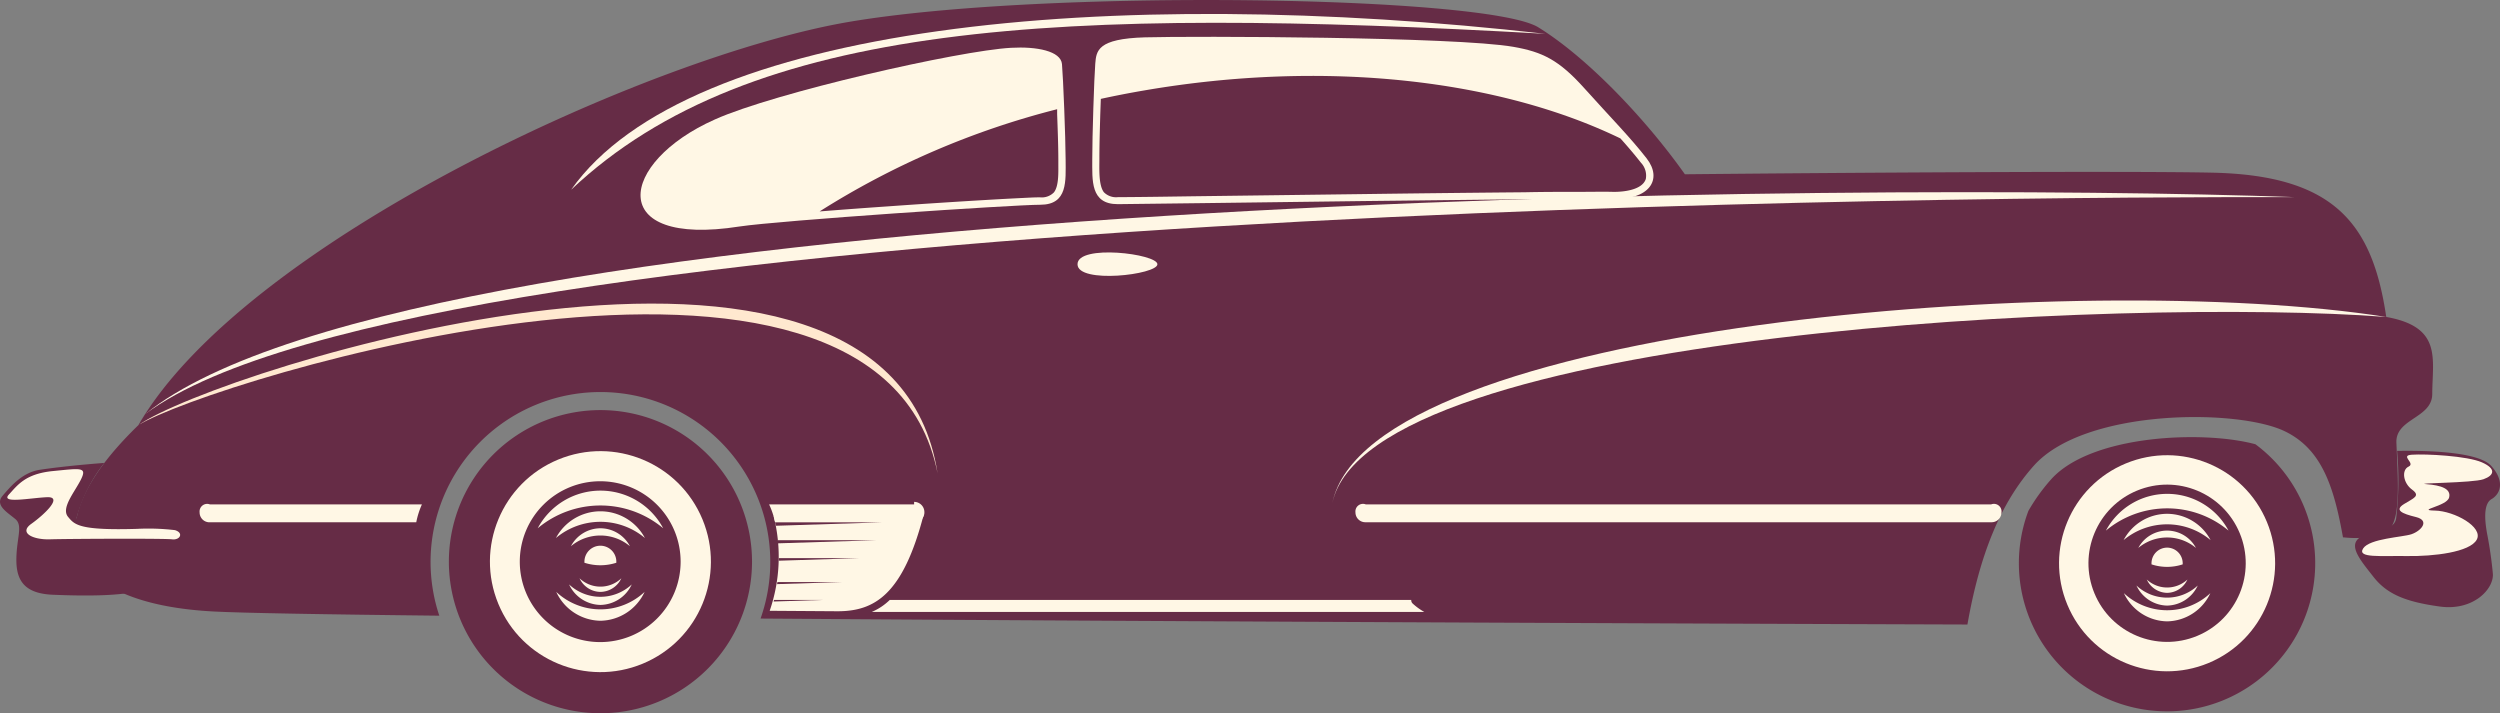 <svg xmlns="http://www.w3.org/2000/svg" viewBox="0 0 418.44 119.38"><rect x="0" y="0" width="418.44" height="119.38" fill="#808080" stroke="none"/><defs><style>.cls-1,.cls-3{fill:#662c46;}.cls-1,.cls-4,.cls-5{fill-rule:evenodd;}.cls-2,.cls-4{fill:#fff7e5;}.cls-5{fill:#ffe8cf;}</style></defs><g id="Слой_2" data-name="Слой 2"><g id="Objects"><path class="cls-1" d="M377.51,74.36a24.8,24.8,0,1,1-38,11.14,31.63,31.63,0,0,1,3.78-5.25C350,72.74,368.81,72,377.51,74.36Z"/><circle class="cls-2" cx="362.72" cy="94.28" r="18.08" transform="translate(-8.47 145.98) rotate(-22.5)"/><circle class="cls-3" cx="362.72" cy="94.28" r="13.16" transform="translate(-8.47 145.98) rotate(-22.5)"/><path class="cls-4" d="M362.72,82.66A11.61,11.61,0,0,1,373,88.81a16,16,0,0,0-20.52,0A11.63,11.63,0,0,1,362.72,82.66Z"/><path class="cls-4" d="M362.72,104a8.13,8.13,0,0,1-7.23-4.72,10.58,10.58,0,0,0,14.47,0A8.14,8.14,0,0,1,362.72,104Z"/><path class="cls-4" d="M362.72,86A8.25,8.25,0,0,1,370,90.4a11.36,11.36,0,0,0-14.56,0A8.25,8.25,0,0,1,362.72,86Z"/><path class="cls-4" d="M362.72,101.36A5.77,5.77,0,0,1,357.59,98a7.5,7.5,0,0,0,10.26,0A5.77,5.77,0,0,1,362.72,101.36Z"/><path class="cls-4" d="M362.72,88.81a5.48,5.48,0,0,1,4.83,2.9,7.53,7.53,0,0,0-9.65,0A5.47,5.47,0,0,1,362.72,88.81Z"/><path class="cls-4" d="M362.72,99.23a3.82,3.82,0,0,1-3.4-2.23,5,5,0,0,0,6.8,0A3.8,3.8,0,0,1,362.72,99.23Z"/><path class="cls-4" d="M362.72,91.66a2.62,2.62,0,0,0-2.61,2.62v.18a8.32,8.32,0,0,0,5.22,0,1.09,1.09,0,0,0,0-.18A2.62,2.62,0,0,0,362.72,91.66Z"/><path class="cls-1" d="M399.4,53.05c-2.29-15.52-8.59-23.71-29.11-24.15-14.7-.31-61.86,0-88.28.27-6.21-8.79-16-19.32-24.54-24.6S174.79-1.93,142,3.68,41.05,40.32,23.16,71.16c-19.32,18.72-10.45,30,12.64,31.19,4.71.25,18.51.49,37.73.7a28.43,28.43,0,1,1,53.77.48c75.85.55,174.63.91,202,1,2-11.41,5.43-20.23,11.13-26.6,8.53-9.55,34.13-9.56,42-5.74,6.22,3,8.23,9.36,9.73,17.76h.19a17.92,17.92,0,0,0,6.27-.44c3.33-1,2.82-7.35,2.48-15.41-.17-4.08,6-4.08,6-8.17C407.13,60,408.79,54.72,399.4,53.05Z"/><path class="cls-1" d="M401.22,75.47c3.58-.06,13.43-.06,15.74,2.5s1.6,4.67.06,5.57-1,4.22-.77,5.63a67.35,67.35,0,0,1,1,6.91c.13,2.56-3.32,6.21-8.89,5.44s-8.77-2-11.07-4.93-4.48-5.44-2.05-6.78,5.5-.9,5.82-3.07A55.06,55.06,0,0,0,401.22,75.47Z"/><path class="cls-4" d="M399.4,53.05C348.5,45,229.07,54.36,223,84.21,229.15,55.45,356.27,49.73,399.4,53.05Z"/><path class="cls-5" d="M156.93,79.23C148.75,26.1,36,62.06,23.16,71.16,34.89,63.83,147,29.08,156.93,79.23Z"/><path class="cls-4" d="M333.28,84.42H228.59a1.27,1.27,0,0,0-1.72,1.33h0a1.65,1.65,0,0,0,1.72,1.66H333.28A1.65,1.65,0,0,0,335,85.76h0A1.27,1.27,0,0,0,333.28,84.42Z"/><path class="cls-4" d="M384.21,33c-49.33-.14-312.86,1.12-359.89,36.3C70.57,31.91,313.15,30.36,384.21,33Z"/><path class="cls-4" d="M403.65,76.11c2.36-.17,9.34.2,11.77,1.28s2.05,2.18.26,2.82-12,.64-9.54.83,4.16.77,3.78,2.24-5.63,2.11-2.37,2.18,8.13,2.75,7,4.86-7.23,2.82-11.65,2.75-8.44.38-7.36-1.28,6.64-1.88,8.07-2.37c1.68-.57,3.13-2.3.76-2.88s-3.64-1.15-2-2.17,2.82-1.35,1.34-2.43-1.79-3.27-.57-3.84S401.64,76.26,403.65,76.11Z"/><path class="cls-4" d="M238.39,102.42H145.92a9.81,9.81,0,0,0,3-2h87.29a.73.73,0,0,0,.24.6A10,10,0,0,0,238.39,102.42Z"/><path class="cls-4" d="M253.31,7.84c4.84.85,7.6,2.17,11.88,6.94s7.62,8.14,10.41,11.72.39,7-5.72,6.8-78.15.86-82.78.87-4.27-4-4.28-7.56.32-13.75.5-15.94.36-4.19,8.32-4.42S243.7,6.15,253.31,7.84Z"/><path class="cls-4" d="M119.64,20c-16.14,7.18-18.36,21.44,4.13,17.91,6.65-1,45.73-3.63,50.36-3.64s4.24-4,4.23-7.59-.41-13.75-.61-15.95S173.51,7.76,169.23,8C160.58,8.47,129.66,15.5,119.64,20Z"/><path class="cls-4" d="M258.65,5.66c-81.08-4.59-133-2.26-163.06,26.1C115.18,4,185.71-2.61,258.65,5.66Z"/><path class="cls-4" d="M180.35,44.23c0,3.33,13.37,1.75,13.37,0S180.35,40.83,180.35,44.23Z"/><path class="cls-1" d="M100.5,68.64A25.37,25.37,0,1,1,75.13,94,25.37,25.37,0,0,1,100.5,68.64Z"/><circle class="cls-2" cx="100.5" cy="94.01" r="18.49" transform="translate(-28.33 45.61) rotate(-22.5)"/><path class="cls-1" d="M100.5,80.55A13.46,13.46,0,1,1,87,94,13.46,13.46,0,0,1,100.5,80.55Z"/><path class="cls-4" d="M100.5,82.12A11.88,11.88,0,0,1,111,88.42a16.36,16.36,0,0,0-21,0A11.89,11.89,0,0,1,100.5,82.12Z"/><path class="cls-4" d="M100.5,103.9a8.3,8.3,0,0,1-7.4-4.83,10.82,10.82,0,0,0,14.79,0A8.3,8.3,0,0,1,100.5,103.9Z"/><path class="cls-4" d="M100.5,85.58a8.43,8.43,0,0,1,7.44,4.47,11.58,11.58,0,0,0-14.89,0A8.43,8.43,0,0,1,100.5,85.58Z"/><path class="cls-4" d="M100.5,101.25a5.91,5.91,0,0,1-5.25-3.43,7.68,7.68,0,0,0,10.49,0A5.89,5.89,0,0,1,100.5,101.25Z"/><path class="cls-4" d="M100.5,88.42a5.59,5.59,0,0,1,4.93,3,7.7,7.7,0,0,0-9.87,0A5.6,5.6,0,0,1,100.5,88.42Z"/><path class="cls-4" d="M100.5,99.07A3.9,3.9,0,0,1,97,96.79a5.08,5.08,0,0,0,7,0A3.92,3.92,0,0,1,100.5,99.07Z"/><path class="cls-4" d="M100.5,91.34A2.67,2.67,0,0,0,97.82,94a1.21,1.21,0,0,0,0,.19,8.7,8.7,0,0,0,5.34,0V94A2.67,2.67,0,0,0,100.5,91.34Z"/><path class="cls-1" d="M27.55,88.12c2-.17,3.57,0,4,1.7s-2.5,6.24-5.8,8.21S13.45,99.73,8.9,99.55s-6.16-2.14-6.16-5.8S3.9,88,2.57,86.88-.91,84.56.42,83s3.31-3.93,6.25-4.37c2.68-.41,6.54-.82,10.78-1.15h0a26.2,26.2,0,0,0-4.6,9.06C12.34,88.41,23.27,88,27.55,88.12Z"/><path class="cls-4" d="M29.27,88.73c1.53.45.87,1.71-.47,1.54s-17.58-.09-20.43,0S3.1,89.2,5.24,87.68s5.36-4.55,2.68-4.46S0,84.38,1.49,82.77s2.77-3.48,7.41-3.93,5.71-.71,4.64,1.43-3.38,4.79-2.14,6.25c1.06,1.26,1.72,2.3,11.53,2A37.68,37.68,0,0,1,29.27,88.73Z"/><path class="cls-4" d="M153,84.42H128.73a13.79,13.79,0,0,1,1,3H153a1.65,1.65,0,0,0,1.72-1.67h0A1.72,1.72,0,0,0,153,84Zm-82.42,0H35.12a1.27,1.27,0,0,0-1.71,1.33h0a1.65,1.65,0,0,0,1.71,1.67H69.67A13.79,13.79,0,0,1,70.62,84.42Z"/><path class="cls-4" d="M128.83,102.23l11.34.08c6.13,0,11-2.64,14.51-16.48h0a1.76,1.76,0,0,1-1.32.59H129.5a27.77,27.77,0,0,1-.67,15.81Z"/><path class="cls-1" d="M129.85,88l17.71-.57H129.73Z"/><path class="cls-1" d="M130.21,90.94l16.39-.52H130.16C130.18,90.6,130.2,90.77,130.21,90.94Z"/><path class="cls-1" d="M130.33,93.85l13.45-.43H130.34C130.33,93.57,130.33,93.71,130.33,93.85Z"/><path class="cls-1" d="M130.06,97.77l11.06-.35h-11C130.09,97.54,130.08,97.66,130.06,97.77Z"/><path class="cls-1" d="M129.49,100.68l8.18-.26h-8.12Z"/><path class="cls-1" d="M271.22,23.17c1.19,1.32,2.34,2.67,3.44,4.07a3.13,3.13,0,0,1,.81,2.71c-.61,1.92-3.94,2.2-5.56,2.16s-3.39,0-5.07,0c-3.19,0-6.39,0-9.58.07q-13.35.12-26.69.3l-27.2.35c-4.75.06-9.52.15-14.27.17a2.87,2.87,0,0,1-2.33-.82c-.93-1.19-.75-4.09-.76-5.55,0-2.5.08-5,.15-7.52l.09-2.56q3.57-.78,7.25-1.41C222.1,9.88,251.09,13.41,271.22,23.17Z"/><path class="cls-1" d="M176.94,18.28l0,.83c.09,2.5.19,5,.2,7.52,0,.33,0,.66,0,1,0,1.27.08,3.52-.73,4.56a2.84,2.84,0,0,1-2.33.84c-1.13,0-2.28.08-3.41.13-2,.1-4,.21-6,.33q-8.08.48-16.17,1.06-5.67.39-11.32.84A137.54,137.54,0,0,1,176.94,18.28Z"/></g></g></svg>